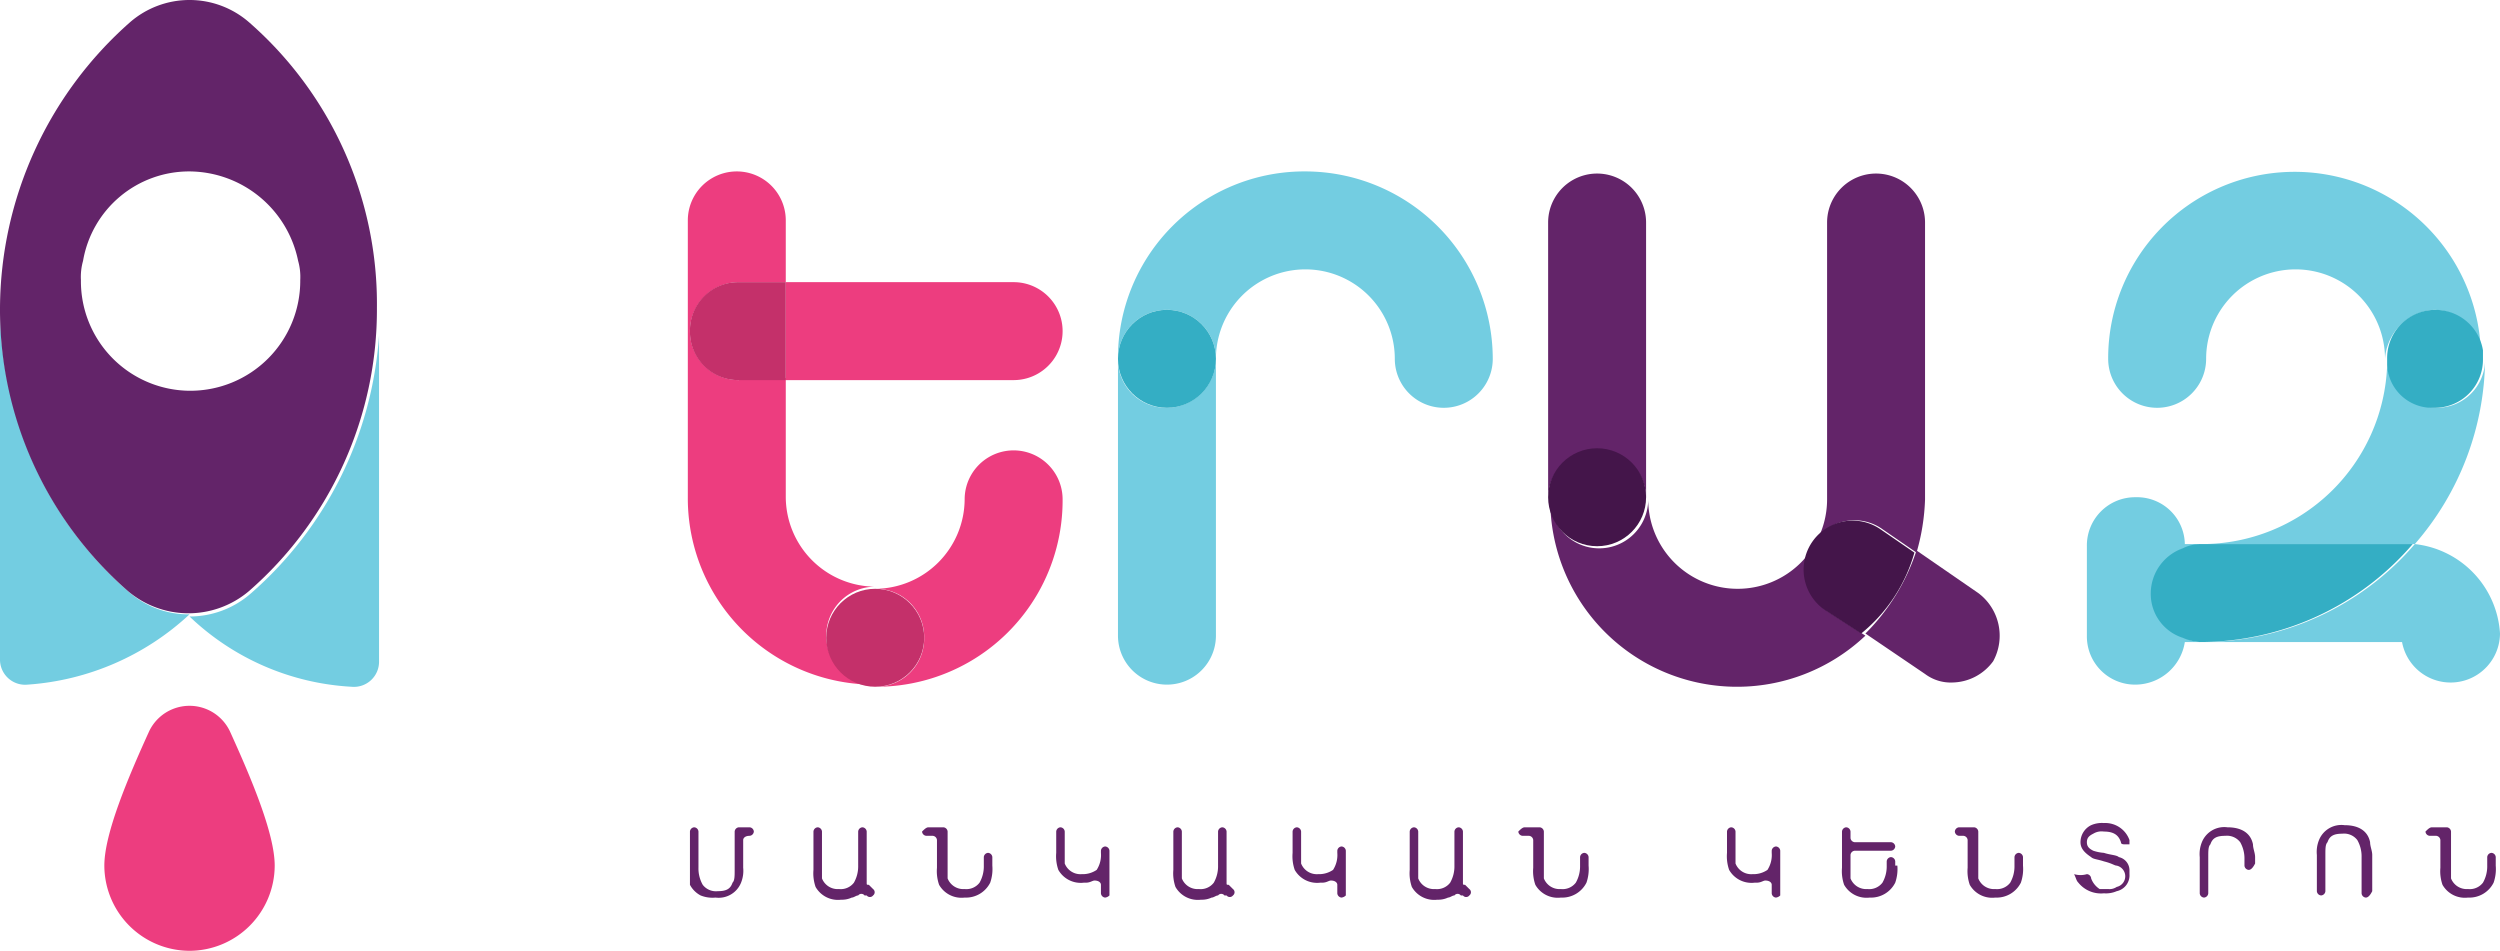 <svg xmlns="http://www.w3.org/2000/svg" width="117.4" height="44.65" viewBox="0 0 117.4 44.65">
  <g id="_5e839820cb248" data-name="5e839820cb248" transform="translate(0 0.05)">
    <g id="Group_8655" data-name="Group 8655">
      <path id="Path_91" data-name="Path 91" d="M6,27.7A17.468,17.468,0,0,1,.5,18.5,17.045,17.045,0,0,1,0,14.4V30.9a1.181,1.181,0,0,0,1.3,1.2,12.4,12.4,0,0,0,7.6-3.3h0A4.232,4.232,0,0,1,6,27.7Z" fill="#73cde1"/>
      <path id="Path_92" data-name="Path 92" d="M17.8,15v.7a17.667,17.667,0,0,1-6,12.1,4.357,4.357,0,0,1-2.9,1.1h0a11.958,11.958,0,0,0,7.6,3.3A1.181,1.181,0,0,0,17.8,31V15Z" fill="#73cde1"/>
      <path id="Path_93" data-name="Path 93" d="M10.8,34.3a2.1,2.1,0,0,0-3.8,0c-1,2.2-2.1,4.8-2.1,6.3a4.012,4.012,0,0,0,4,4h0a4.012,4.012,0,0,0,4-4C12.9,39.1,11.8,36.5,10.8,34.3Z" fill="#ed3d7f"/>
      <path id="Path_94" data-name="Path 94" d="M11.7,1A4.258,4.258,0,0,0,6.1,1,18,18,0,0,0,0,14.4,17.54,17.54,0,0,0,6,27.7a4.393,4.393,0,0,0,5.7,0,17.54,17.54,0,0,0,6-13.3A17.567,17.567,0,0,0,11.7,1ZM8.9,18.3a5.143,5.143,0,0,1-5.1-5.2,2.769,2.769,0,0,1,.1-.9A5.055,5.055,0,0,1,8.9,8,5.243,5.243,0,0,1,14,12.2a2.769,2.769,0,0,1,.1.9A5.164,5.164,0,0,1,8.9,18.3Z" fill="#632469"/>
    </g>
    <g id="Group_8656" data-name="Group 8656">
      <path id="Path_95" data-name="Path 95" d="M54.8,19.1a2.263,2.263,0,0,1-2.3-2.3v13a2.3,2.3,0,1,0,4.6,0v-13A2.326,2.326,0,0,1,54.8,19.1Z" fill="#73cde1"/>
      <path id="Path_96" data-name="Path 96" d="M61.3,8a8.749,8.749,0,0,0-8.8,8.8,2.3,2.3,0,1,1,4.6,0,4.2,4.2,0,0,1,8.4,0,2.3,2.3,0,0,0,4.6,0A8.813,8.813,0,0,0,61.3,8Z" fill="#73cde1"/>
      <circle id="Ellipse_19" data-name="Ellipse 19" cx="2.3" cy="2.3" r="2.3" transform="translate(52.5 14.5)" fill="#34aec4"/>
      <path id="Path_97" data-name="Path 97" d="M75,21.1a2.263,2.263,0,0,1,2.3,2.3v-13a2.3,2.3,0,0,0-4.6,0v13A2.263,2.263,0,0,1,75,21.1Z" fill="#632469"/>
      <path id="Path_98" data-name="Path 98" d="M85.2,25.4a2.263,2.263,0,0,1,3.2-.6L90,25.9a10.054,10.054,0,0,0,.4-2.5v-13a2.3,2.3,0,0,0-4.6,0v13a4.2,4.2,0,1,1-8.4,0,2.3,2.3,0,0,1-4.6,0,8.771,8.771,0,0,0,14.8,6.4l-1.7-1.1A2.334,2.334,0,0,1,85.2,25.4Z" fill="#632469"/>
      <circle id="Ellipse_20" data-name="Ellipse 20" cx="2.3" cy="2.3" r="2.3" transform="translate(72.7 21)" fill="#44154a"/>
      <path id="Path_99" data-name="Path 99" d="M114.3,14.5a2.249,2.249,0,0,1,2.2,1.9,8.754,8.754,0,0,0-17.5.4,2.3,2.3,0,0,0,4.6,0,4.2,4.2,0,1,1,8.4,0v0A2.473,2.473,0,0,1,114.3,14.5Z" fill="#73cde1"/>
      <path id="Path_100" data-name="Path 100" d="M34.7,17.8a2.3,2.3,0,0,1,0-4.6h2.2V10.3a2.3,2.3,0,1,0-4.6,0v13a8.749,8.749,0,0,0,8.8,8.8,2.3,2.3,0,0,1,0-4.6,4.225,4.225,0,0,1-4.2-4.2V17.7H34.7Z" fill="#ed3d7f"/>
      <path id="Path_101" data-name="Path 101" d="M43.4,29.9a2.263,2.263,0,0,1-2.3,2.3,8.749,8.749,0,0,0,8.8-8.8,2.3,2.3,0,0,0-4.6,0,4.225,4.225,0,0,1-4.2,4.2A2.263,2.263,0,0,1,43.4,29.9Z" fill="#ed3d7f"/>
      <circle id="Ellipse_21" data-name="Ellipse 21" cx="2.3" cy="2.3" r="2.3" transform="translate(38.8 27.6)" fill="#c4306a"/>
      <path id="Path_102" data-name="Path 102" d="M113.4,25.5a13.17,13.17,0,0,1-10,4.6h9.4a2.319,2.319,0,0,0,4.6-.4A4.5,4.5,0,0,0,113.4,25.5Z" fill="#73cde1"/>
      <path id="Path_103" data-name="Path 103" d="M101.1,27.8a2.162,2.162,0,0,1,1.5-2.1,2.354,2.354,0,0,1,.8-.2h-.8a2.242,2.242,0,0,0-2.3-2.2h0A2.263,2.263,0,0,0,98,25.6v4.2a2.263,2.263,0,0,0,2.3,2.3h0a2.362,2.362,0,0,0,2.3-2h.8a1.884,1.884,0,0,1-.8-.2A2.162,2.162,0,0,1,101.1,27.8Z" fill="#73cde1"/>
      <path id="Path_104" data-name="Path 104" d="M92.9,27.8l-2.9-2a9.835,9.835,0,0,1-2.4,3.9l2.8,1.9a2.01,2.01,0,0,0,1.3.4,2.417,2.417,0,0,0,1.9-1A2.5,2.5,0,0,0,92.9,27.8Z" fill="#632469"/>
      <path id="Path_105" data-name="Path 105" d="M89.9,25.9l-1.6-1.1a2.3,2.3,0,0,0-2.6,3.8l1.7,1.1A7.489,7.489,0,0,0,89.9,25.9Z" fill="#44154a"/>
      <path id="Path_106" data-name="Path 106" d="M47.6,17.8a2.3,2.3,0,0,0,0-4.6H36.9v4.6Z" fill="#ed3d7f"/>
      <path id="Path_107" data-name="Path 107" d="M32.4,15.5a2.263,2.263,0,0,0,2.3,2.3h2.2V13.2H34.7A2.263,2.263,0,0,0,32.4,15.5Z" fill="#c4306a"/>
      <path id="Path_108" data-name="Path 108" d="M113.4,25.5a13.386,13.386,0,0,0,3.3-8.7v0a2.263,2.263,0,0,1-2.3,2.3,2.362,2.362,0,0,1-2.3-2,8.712,8.712,0,0,1-8.7,8.4h10Z" fill="#73cde1"/>
      <path id="Path_109" data-name="Path 109" d="M114.3,19.1a2.263,2.263,0,0,0,2.3-2.3v-.4a2.265,2.265,0,0,0-4.5.4v.3A2.115,2.115,0,0,0,114.3,19.1Z" fill="#34aec4"/>
      <path id="Path_110" data-name="Path 110" d="M113,25.5h-9.7a1.884,1.884,0,0,0-.8.2,2.256,2.256,0,0,0-1.5,2.1,2.162,2.162,0,0,0,1.5,2.1,2.354,2.354,0,0,0,.8.2,13.17,13.17,0,0,0,10-4.6Z" fill="#34aec4"/>
    </g>
    <g id="Group_8657" data-name="Group 8657">
      <path id="Path_111" data-name="Path 111" d="M35.2,39.2h0c-.2,0-.3.1-.3.2v1.3a1.483,1.483,0,0,1-.1.7,1.132,1.132,0,0,1-1.2.7,1.483,1.483,0,0,1-.7-.1,1.205,1.205,0,0,1-.5-.5v-.1h0V39a.215.215,0,0,1,.2-.2h0a.215.215,0,0,1,.2.2v1.7a1.549,1.549,0,0,0,.2.8.779.779,0,0,0,.7.3c.4,0,.6-.1.7-.4.1-.1.1-.3.1-.6V39a.215.215,0,0,1,.2-.2h.5a.215.215,0,0,1,.2.2h0A.215.215,0,0,1,35.2,39.2Z" fill="#632469"/>
      <path id="Path_112" data-name="Path 112" d="M40.6,42a.188.188,0,0,0-.3,0c-.1,0-.2.1-.3.1a1.087,1.087,0,0,1-.5.1,1.209,1.209,0,0,1-1.2-.6,1.949,1.949,0,0,1-.1-.8V39a.215.215,0,0,1,.2-.2h0a.215.215,0,0,1,.2.2v2.2a.792.792,0,0,0,.8.5.779.779,0,0,0,.7-.3,1.549,1.549,0,0,0,.2-.8V39a.215.215,0,0,1,.2-.2h0a.215.215,0,0,1,.2.2v2.4c0,.1,0,.1.1.1l.2.2a.188.188,0,0,1,0,.3h0a.188.188,0,0,1-.3,0Z" fill="#632469"/>
      <path id="Path_113" data-name="Path 113" d="M43.6,38.8h.7a.215.215,0,0,1,.2.2v2.2a.792.792,0,0,0,.8.5.779.779,0,0,0,.7-.3,1.549,1.549,0,0,0,.2-.8v-.4a.215.215,0,0,1,.2-.2h0a.215.215,0,0,1,.2.2v.4a1.949,1.949,0,0,1-.1.8,1.273,1.273,0,0,1-1.2.7,1.209,1.209,0,0,1-1.2-.6,1.949,1.949,0,0,1-.1-.8V39.4a.215.215,0,0,0-.2-.2h-.3a.215.215,0,0,1-.2-.2h0C43.4,38.9,43.5,38.8,43.6,38.8Z" fill="#632469"/>
      <path id="Path_114" data-name="Path 114" d="M51.9,42.1h0a.215.215,0,0,1-.2-.2v-.4c0-.1-.1-.2-.3-.2-.1,0-.2.1-.4.1h-.1a1.209,1.209,0,0,1-1.2-.6,1.949,1.949,0,0,1-.1-.8V39a.215.215,0,0,1,.2-.2h0a.215.215,0,0,1,.2.2v1.5a.792.792,0,0,0,.8.5,1.165,1.165,0,0,0,.7-.2,1.292,1.292,0,0,0,.2-.8v-.1a.215.215,0,0,1,.2-.2h0a.215.215,0,0,1,.2.2V42A.349.349,0,0,1,51.9,42.1Z" fill="#632469"/>
      <path id="Path_115" data-name="Path 115" d="M57.5,42a.188.188,0,0,0-.3,0c-.1,0-.2.1-.3.1a1.087,1.087,0,0,1-.5.1,1.209,1.209,0,0,1-1.2-.6,1.949,1.949,0,0,1-.1-.8V39a.215.215,0,0,1,.2-.2h0a.215.215,0,0,1,.2.2v2.2a.792.792,0,0,0,.8.5.779.779,0,0,0,.7-.3,1.549,1.549,0,0,0,.2-.8V39a.215.215,0,0,1,.2-.2h0a.215.215,0,0,1,.2.2v2.4c0,.1,0,.1.1.1l.2.2a.188.188,0,0,1,0,.3h0a.188.188,0,0,1-.3,0Z" fill="#632469"/>
      <path id="Path_116" data-name="Path 116" d="M63,42.1h0a.215.215,0,0,1-.2-.2v-.4c0-.1-.1-.2-.3-.2-.1,0-.2.1-.4.1H62a1.209,1.209,0,0,1-1.2-.6,1.949,1.949,0,0,1-.1-.8V39a.215.215,0,0,1,.2-.2h0a.215.215,0,0,1,.2.2v1.5a.792.792,0,0,0,.8.5,1.165,1.165,0,0,0,.7-.2,1.292,1.292,0,0,0,.2-.8v-.1a.215.215,0,0,1,.2-.2h0a.215.215,0,0,1,.2.2V42A.349.349,0,0,1,63,42.1Z" fill="#632469"/>
      <path id="Path_117" data-name="Path 117" d="M68.6,42a.188.188,0,0,0-.3,0c-.1,0-.2.1-.3.1a1.087,1.087,0,0,1-.5.1,1.209,1.209,0,0,1-1.2-.6,1.949,1.949,0,0,1-.1-.8V39a.215.215,0,0,1,.2-.2h0a.215.215,0,0,1,.2.2v2.2a.792.792,0,0,0,.8.5.779.779,0,0,0,.7-.3,1.549,1.549,0,0,0,.2-.8V39a.215.215,0,0,1,.2-.2h0a.215.215,0,0,1,.2.2v2.4c0,.1,0,.1.1.1l.2.2a.188.188,0,0,1,0,.3h0a.188.188,0,0,1-.3,0Z" fill="#632469"/>
      <path id="Path_118" data-name="Path 118" d="M71.6,38.8h.7a.215.215,0,0,1,.2.2v2.2a.792.792,0,0,0,.8.5.779.779,0,0,0,.7-.3,1.549,1.549,0,0,0,.2-.8v-.4a.215.215,0,0,1,.2-.2h0a.215.215,0,0,1,.2.2v.4a1.949,1.949,0,0,1-.1.8,1.273,1.273,0,0,1-1.2.7,1.209,1.209,0,0,1-1.2-.6,1.949,1.949,0,0,1-.1-.8V39.4a.215.215,0,0,0-.2-.2h-.3a.215.215,0,0,1-.2-.2h0C71.4,38.9,71.5,38.8,71.6,38.8Z" fill="#632469"/>
      <path id="Path_119" data-name="Path 119" d="M83.4,42.1h0a.215.215,0,0,1-.2-.2v-.4c0-.1-.1-.2-.3-.2-.1,0-.2.1-.4.1h-.1a1.209,1.209,0,0,1-1.2-.6,1.949,1.949,0,0,1-.1-.8V39a.215.215,0,0,1,.2-.2h0a.215.215,0,0,1,.2.2v1.5a.792.792,0,0,0,.8.5,1.165,1.165,0,0,0,.7-.2,1.292,1.292,0,0,0,.2-.8v-.1a.215.215,0,0,1,.2-.2h0a.215.215,0,0,1,.2.2V42A.349.349,0,0,1,83.4,42.1Z" fill="#632469"/>
      <path id="Path_120" data-name="Path 120" d="M89.1,40.6a1.949,1.949,0,0,1-.1.8,1.273,1.273,0,0,1-1.2.7,1.209,1.209,0,0,1-1.2-.6,1.949,1.949,0,0,1-.1-.8V39a.215.215,0,0,1,.2-.2h0a.215.215,0,0,1,.2.2v.3a.215.215,0,0,0,.2.2h1.7a.215.215,0,0,1,.2.2h0a.215.215,0,0,1-.2.2H87.1a.215.215,0,0,0-.2.2v1.1a.792.792,0,0,0,.8.5.779.779,0,0,0,.7-.3,1.549,1.549,0,0,0,.2-.8v-.2a.215.215,0,0,1,.2-.2h0a.215.215,0,0,1,.2.2v.2Z" fill="#632469"/>
      <path id="Path_121" data-name="Path 121" d="M92,38.8h.7a.215.215,0,0,1,.2.2v2.2a.792.792,0,0,0,.8.5.779.779,0,0,0,.7-.3,1.549,1.549,0,0,0,.2-.8v-.4a.215.215,0,0,1,.2-.2h0a.215.215,0,0,1,.2.2v.4a1.949,1.949,0,0,1-.1.8,1.273,1.273,0,0,1-1.2.7,1.209,1.209,0,0,1-1.2-.6,1.949,1.949,0,0,1-.1-.8V39.4a.215.215,0,0,0-.2-.2H92a.215.215,0,0,1-.2-.2h0A.215.215,0,0,1,92,38.8Z" fill="#632469"/>
      <path id="Path_122" data-name="Path 122" d="M98,41h0a.215.215,0,0,1,.2.2,1,1,0,0,0,.4.5H99a.6.6,0,0,0,.4-.1.512.512,0,0,0,0-1c-.1,0-.2-.1-.6-.2-.3-.1-.5-.1-.6-.2-.3-.2-.5-.4-.5-.7a.891.891,0,0,1,.5-.8,1.268,1.268,0,0,1,.6-.1,1.206,1.206,0,0,1,1.2.8v.2h-.2c-.1,0-.2,0-.2-.1-.1-.3-.3-.5-.8-.5a.749.749,0,0,0-.5.1c-.2.1-.3.2-.3.4s.1.3.3.4a2.034,2.034,0,0,0,.5.1c.3.1.6.1.7.2a.634.634,0,0,1,.5.6V41a.76.76,0,0,1-.6.8,1.268,1.268,0,0,1-.6.1,1.364,1.364,0,0,1-1.2-.5c-.1-.1-.1-.2-.2-.4A1.056,1.056,0,0,0,98,41Z" fill="#632469"/>
      <path id="Path_123" data-name="Path 123" d="M105.6,40.8h0a.215.215,0,0,1-.2-.2v-.3a1.549,1.549,0,0,0-.2-.8.779.779,0,0,0-.7-.3c-.4,0-.6.1-.7.4-.1.1-.1.3-.1.6v1.7a.215.215,0,0,1-.2.2h0a.215.215,0,0,1-.2-.2V40.2a1.483,1.483,0,0,1,.1-.7,1.132,1.132,0,0,1,1.2-.7c.7,0,1.1.3,1.2.8,0,.2.1.4.1.6v.3Q105.75,40.8,105.6,40.8Z" fill="#632469"/>
      <path id="Path_124" data-name="Path 124" d="M111.1,42.1h0a.215.215,0,0,1-.2-.2V40.2a1.549,1.549,0,0,0-.2-.8.779.779,0,0,0-.7-.3c-.4,0-.6.1-.7.4-.1.1-.1.3-.1.6v1.7a.215.215,0,0,1-.2.2h0a.215.215,0,0,1-.2-.2V40.1a1.483,1.483,0,0,1,.1-.7,1.132,1.132,0,0,1,1.2-.7c.7,0,1.1.3,1.2.8,0,.2.1.4.1.6v1.7Q111.25,42.1,111.1,42.1Z" fill="#632469"/>
      <path id="Path_125" data-name="Path 125" d="M114.2,38.8h.7a.215.215,0,0,1,.2.2v2.2a.792.792,0,0,0,.8.5.779.779,0,0,0,.7-.3,1.549,1.549,0,0,0,.2-.8v-.4a.215.215,0,0,1,.2-.2h0a.215.215,0,0,1,.2.2v.4a1.949,1.949,0,0,1-.1.8,1.273,1.273,0,0,1-1.2.7,1.209,1.209,0,0,1-1.2-.6,1.949,1.949,0,0,1-.1-.8V39.4a.215.215,0,0,0-.2-.2h-.3a.215.215,0,0,1-.2-.2h0C114,38.9,114.1,38.8,114.2,38.8Z" fill="#632469"/>
    </g>
  </g>
</svg>
